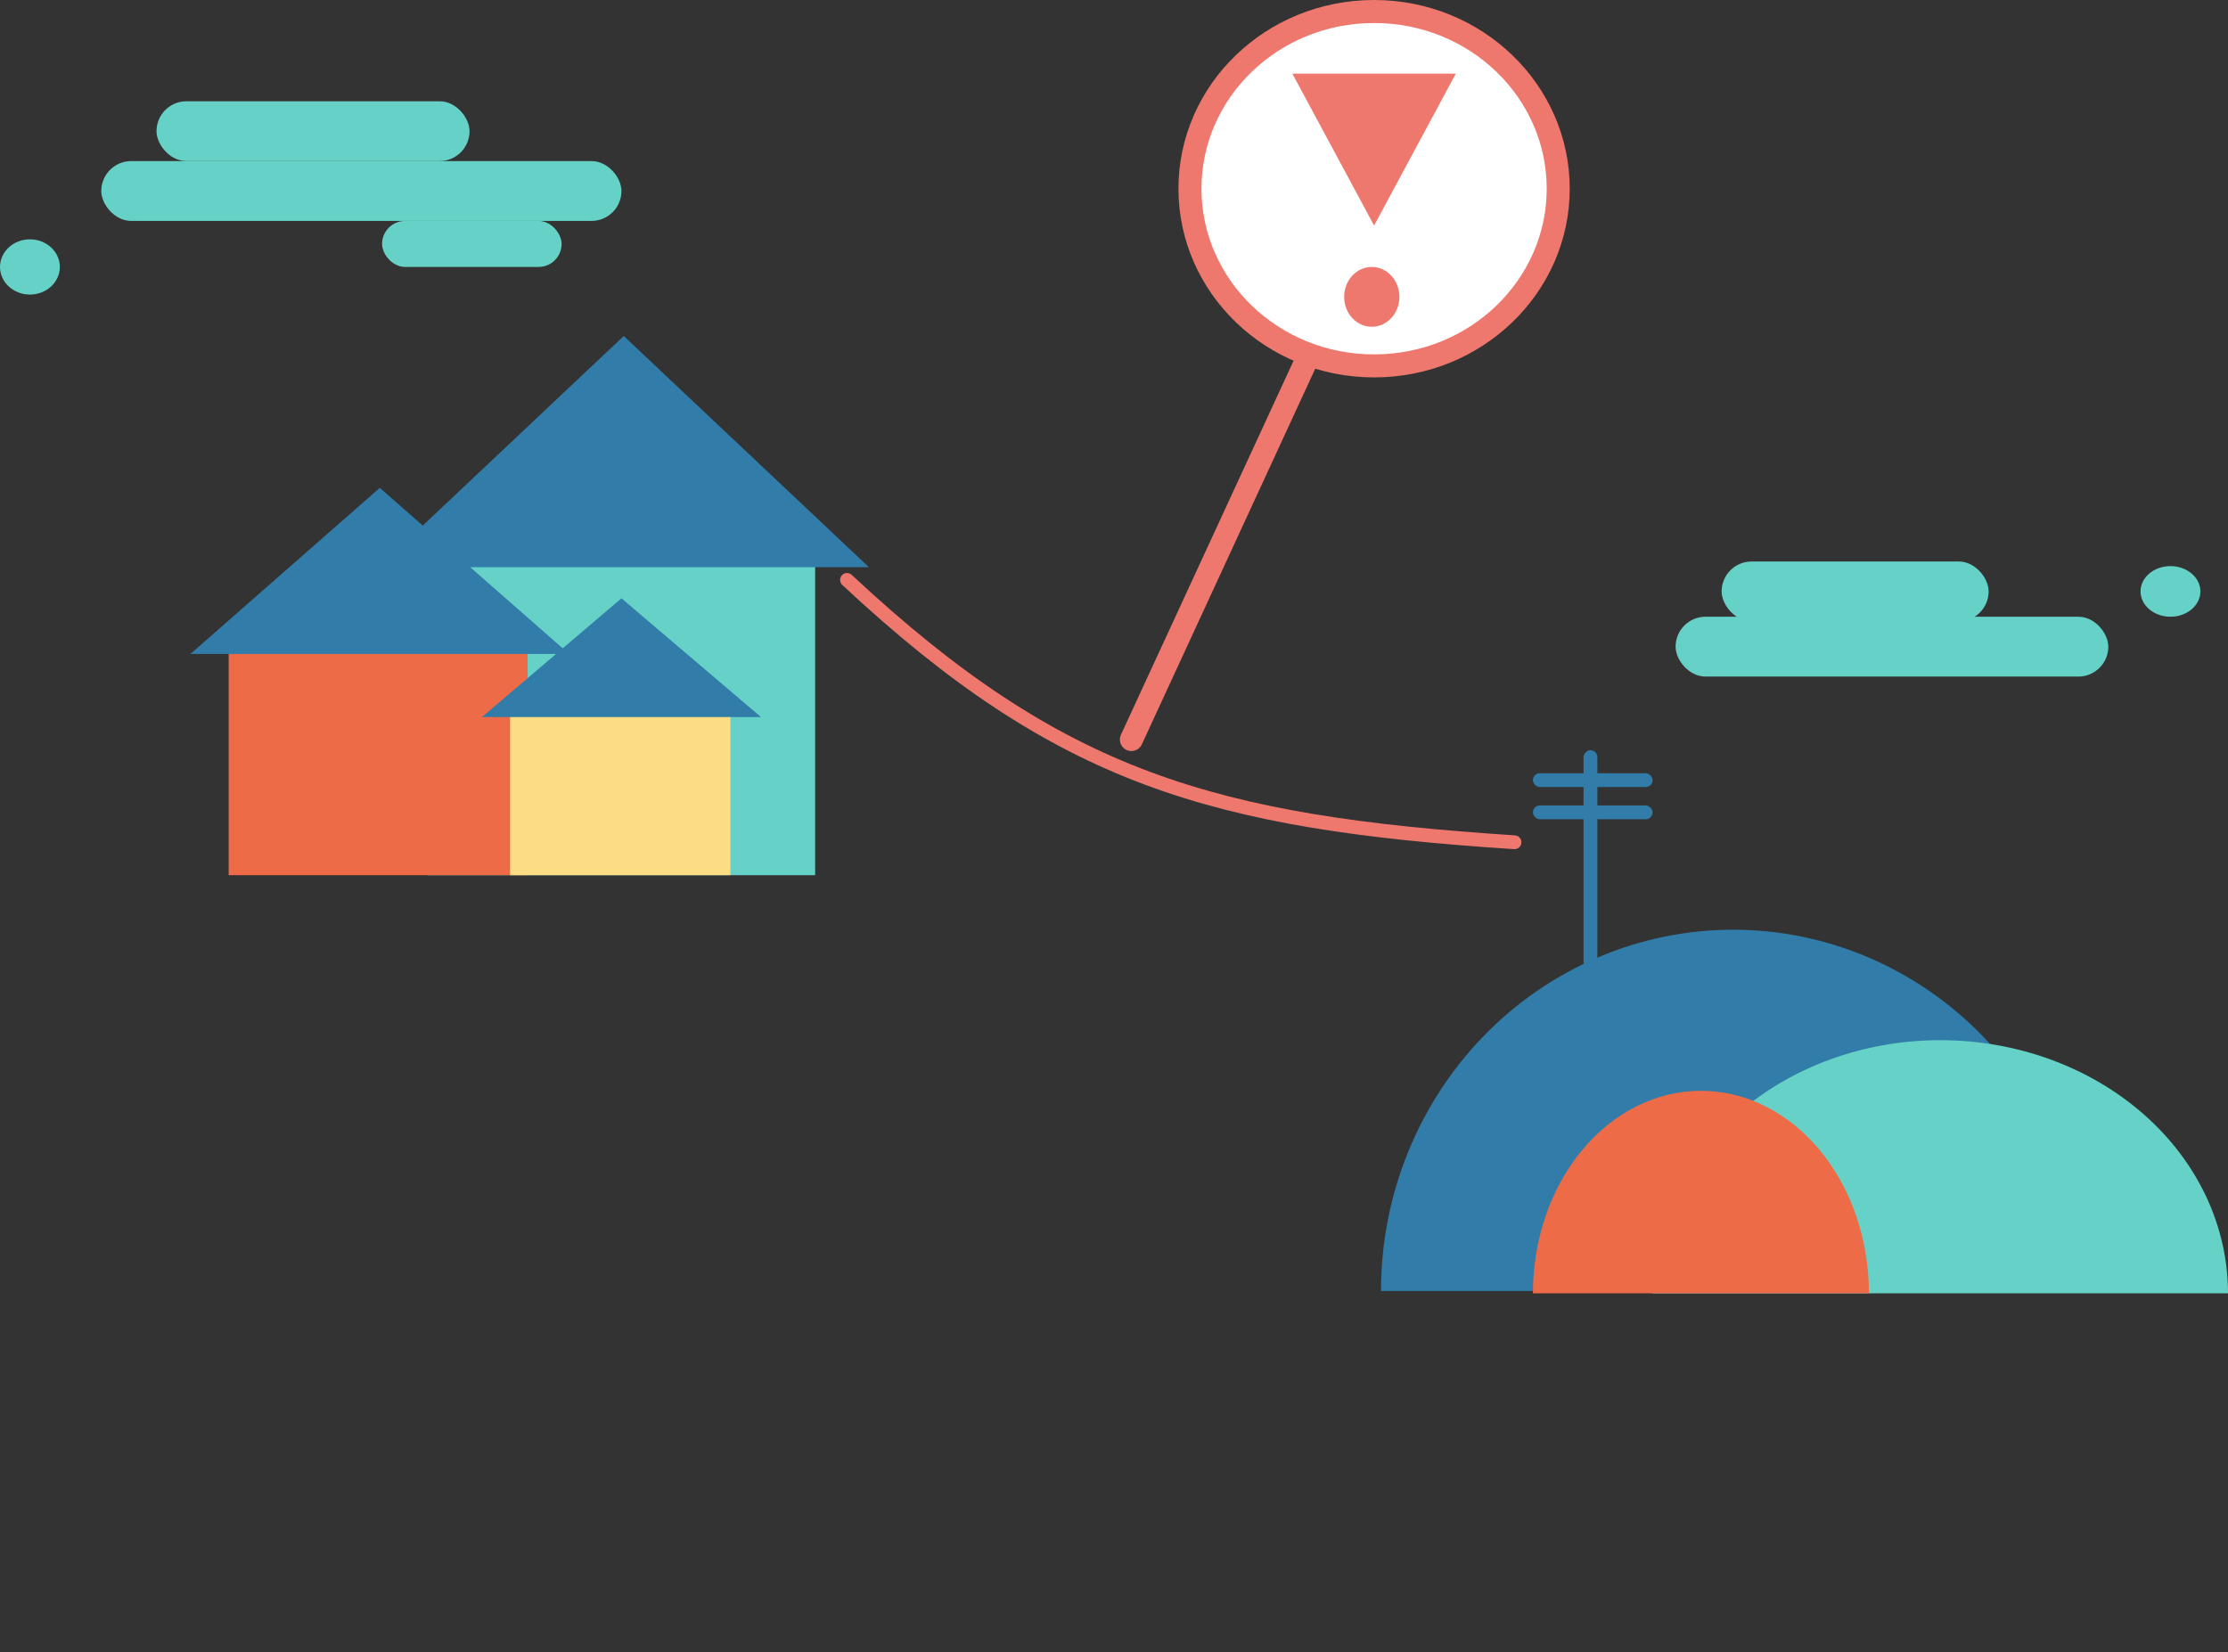 <svg width="484" height="359" viewBox="0 0 484 359" fill="none" xmlns="http://www.w3.org/2000/svg">
<rect x="0" y="0" width="484" height="359" fill="#333333" stroke="none"/>
<rect x="22" y="35" width="113" height="13" rx="6.5" fill="#66D2C7"/>
<rect x="34" y="22" width="68" height="13" rx="6.5" fill="#66D2C7"/>
<rect x="83" y="48" width="39" height="10" rx="5" fill="#66D2C7"/>
<ellipse cx="6.5" cy="58" rx="6.5" ry="6" fill="#66D2C7"/>
<rect x="364" y="134" width="94" height="13" rx="6.5" fill="#66D2C7"/>
<rect x="374" y="122" width="58" height="13" rx="6.5" fill="#66D2C7"/>
<ellipse cx="471.5" cy="128.5" rx="6.5" ry="5.5" fill="#66D2C7"/>
<rect x="93" y="115" width="84.076" height="75.155" fill="#66D2C7"/>
<path d="M135.5 73L188.761 123.239H82.239L135.5 73Z" fill="#317CA8"/>
<rect x="49.675" y="136.17" width="64.937" height="53.985" fill="#EE6B47"/>
<path d="M82.5 106L123.636 142.088H41.364L82.5 106Z" fill="#317CA8"/>
<rect x="110.813" y="151.566" width="47.848" height="38.589" fill="#FBDD83"/>
<path d="M135 130L165.311 155.796H104.689L135 130Z" fill="#317CA8"/>
<path d="M453 280.5C453 259.681 444.94 239.714 430.594 224.992C416.247 210.271 396.789 202 376.5 202C356.211 202 336.753 210.271 322.406 224.992C308.06 239.714 300 259.68 300 280.5L376.5 280.5H453Z" fill="#317CA8"/>
<rect width="3" height="52" rx="1.5" transform="matrix(-1 0 0 1 347 163)" fill="#317CA8"/>
<rect width="3" height="26" rx="1.5" transform="matrix(0 -1 -1 0 359 171)" fill="#317CA8"/>
<rect width="3" height="26" rx="1.5" transform="matrix(0 -1 -1 0 359 178)" fill="#317CA8"/>
<path d="M484 281C484 266.413 477.415 252.424 465.694 242.109C453.973 231.795 438.076 226 421.5 226C404.924 226 389.027 231.795 377.306 242.109C365.585 252.424 359 266.413 359 281L421.5 281H484Z" fill="#66D2C7"/>
<path d="M406 281C406 269.33 402.154 258.139 395.309 249.887C388.464 241.636 379.18 237 369.5 237C359.82 237 350.536 241.636 343.691 249.887C336.846 258.139 333 269.33 333 281L369.5 281H406Z" fill="#EE6B47"/>
<path d="M184 126C230.276 169.211 263.49 178.725 329 183" stroke="#EE786D" stroke-width="3" stroke-linecap="round"/>
<line x1="245.778" y1="160.682" x2="285.682" y2="74.222" stroke="#EE786D" stroke-width="5" stroke-linecap="round"/>
<path d="M338.5 41C338.5 62.179 320.677 79.5 298.5 79.5C276.323 79.5 258.5 62.179 258.5 41C258.5 19.821 276.323 2.5 298.5 2.5C320.677 2.5 338.5 19.821 338.5 41Z" fill="white" stroke="#EE786D" stroke-width="5"/>
<path d="M298.5 49L280.746 16L316.254 16L298.5 49Z" fill="#EE786D"/>
<ellipse cx="298" cy="64.5" rx="6" ry="6.5" fill="#EE786D"/>
</svg>

